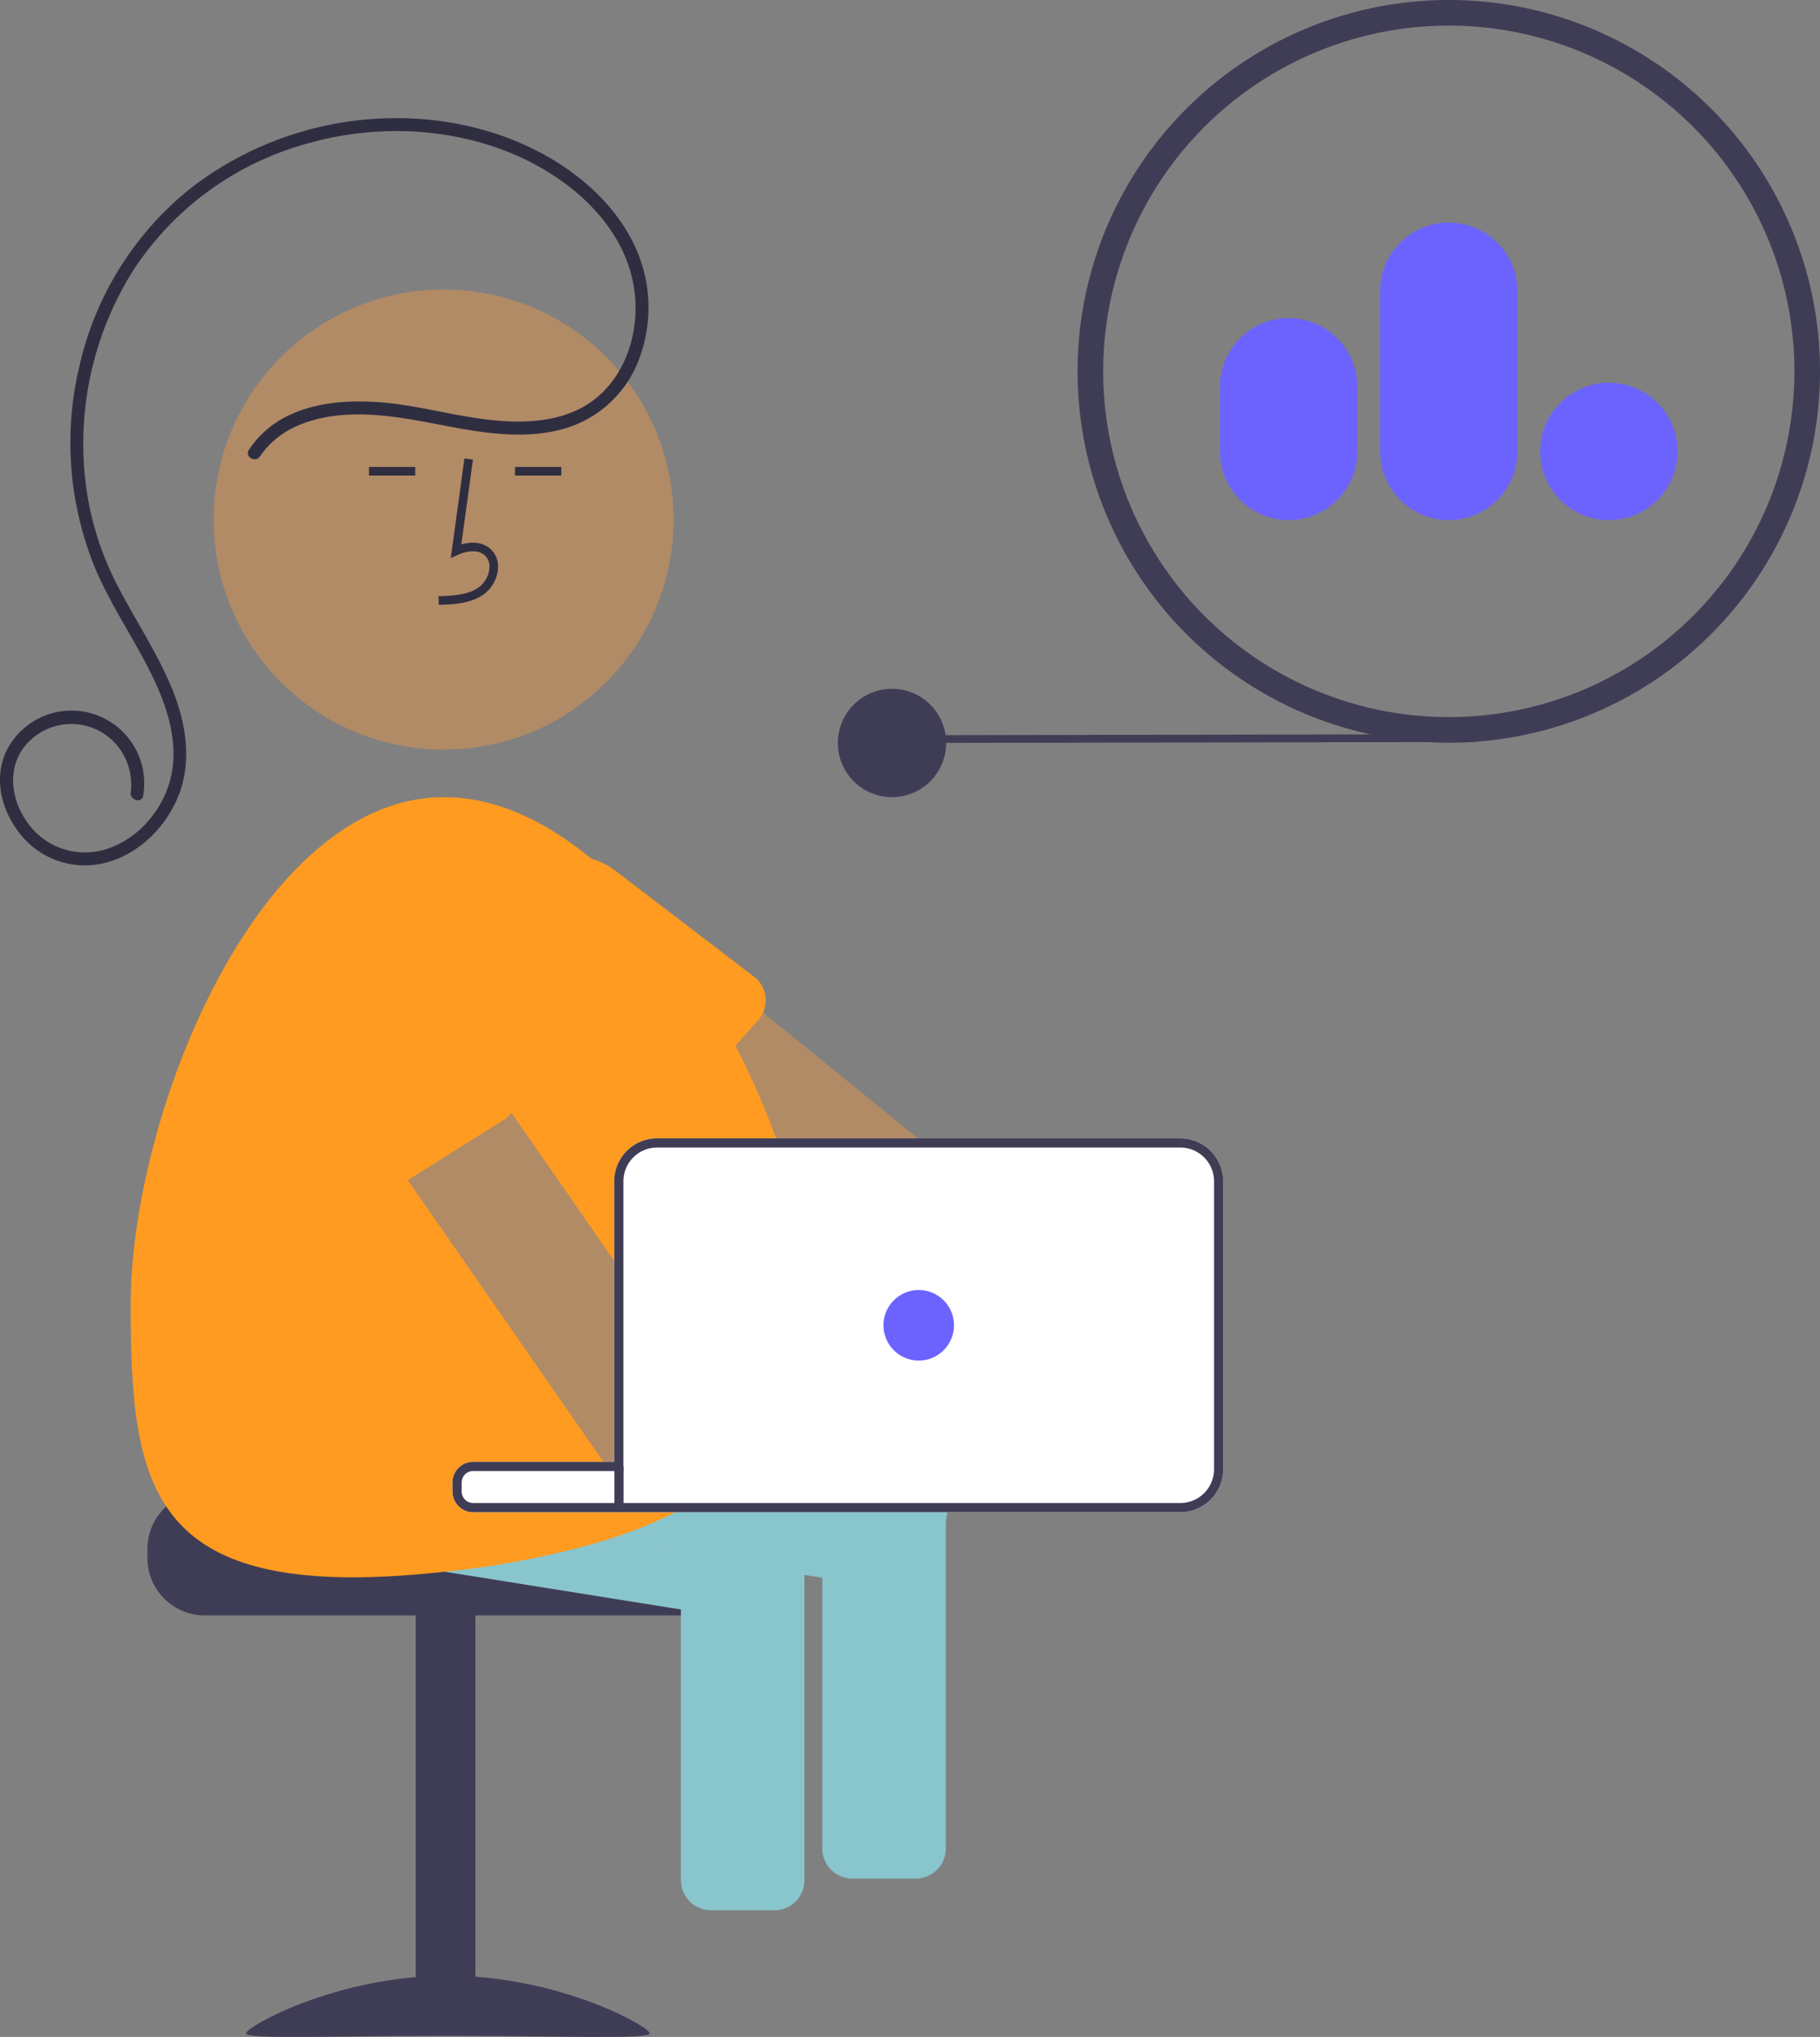 <svg xmlns="http://www.w3.org/2000/svg" width="412.767" height="461.795" viewBox="0 0 412.767 461.795">
  <rect x="0" y="0" width="412.767" height="461.795" fill="#808080" stroke="none"/>
  <g id="undraw_data_input_fxv2" transform="translate(0 -76.782)">
    <path id="Path_508" data-name="Path 508" d="M557.929,428l130.166-.232a.877.877,0,1,0,0-1.755l-130.166.232a.877.877,0,1,0,0,1.755Z" transform="translate(-353.683 -182.776)" fill="#3f3d56"/>
    <ellipse id="Ellipse_506" data-name="Ellipse 506" cx="12.282" cy="12.282" rx="12.282" ry="12.282" transform="translate(190.02 232.939)" fill="#3f3d56"/>
    <path id="Path_509" data-name="Path 509" d="M701.692,349.089A84.189,84.189,0,1,1,785.88,264.9,84.189,84.189,0,0,1,701.692,349.089Zm0-162.571A78.382,78.382,0,1,0,780.074,264.9a78.382,78.382,0,0,0-78.382-78.382Z" transform="translate(-373.113 -103.929)" fill="#3f3d56"/>
    <path id="Path_510" data-name="Path 510" d="M753.314,322.533a15.58,15.58,0,1,1,15.57-15.591,15.58,15.58,0,0,1-15.57,15.591Zm-36.326,0a15.587,15.587,0,0,1-15.57-15.57V270.637a15.57,15.57,0,1,1,31.14,0v36.327a15.588,15.588,0,0,1-15.57,15.57Zm-36.316,0a15.6,15.6,0,0,1-15.58-15.581V292.439a15.581,15.581,0,1,1,31.161,0v14.514a15.6,15.6,0,0,1-15.581,15.581Z" transform="translate(-388.41 -127.829)" fill="#6c63ff"/>
    <path id="Path_511" data-name="Path 511" d="M367.793,608.641v2.081a13.016,13.016,0,0,0,13,13H491.079a13.01,13.01,0,0,0,13-13v-2.081a12.912,12.912,0,0,0-3.018-8.323,13.38,13.38,0,0,0-2.2-2.081h-57.2a2.6,2.6,0,0,1-2.6-2.6H380.8a13.023,13.023,0,0,0-13,13Z" transform="translate(-334.362 -180.712)" fill="#3f3d56"/>
    <rect id="Rectangle_1724" data-name="Rectangle 1724" width="13.525" height="95.716" transform="translate(107.824 538.215) rotate(180)" fill="#3f3d56"/>
    <path id="Path_512" data-name="Path 512" d="M390.167,718.451c0,1.461,20.5.565,45.777.565s45.777.9,45.777-.565-20.5-13.05-45.777-13.05S390.167,716.99,390.167,718.451Z" transform="translate(-334.362 -180.712)" fill="#3f3d56"/>
    <path id="Path_513" data-name="Path 513" d="M389.017,606.446l46.152,7.366,53.622,8.562,18.592,2.965a6.826,6.826,0,0,0,7.8-5.66l.843-5.264.78-4.9.645-4.037a6.748,6.748,0,0,0-1.29-5.16,6.587,6.587,0,0,0-2.528-2.081H441.671a2.6,2.6,0,0,1-2.6-2.6v-2.05a2.6,2.6,0,0,1,2.6-2.6h28.278l-13.036-2.081-40.076-6.4-23.4-3.735a6.84,6.84,0,0,0-7.824,5.67l-2.268,14.191a6.853,6.853,0,0,0,5.67,7.813Z" transform="translate(-334.362 -180.712)" fill="#89c5cc"/>
    <path id="Path_514" data-name="Path 514" d="M488.79,604.47v79.288a6.824,6.824,0,0,0,6.814,6.815h14.389a6.824,6.824,0,0,0,6.815-6.815V604.47a6.726,6.726,0,0,0-1.425-4.151,6.577,6.577,0,0,0-2.643-2.081H492.848a6.612,6.612,0,0,0-2.632,2.081,6.745,6.745,0,0,0-1.426,4.151Z" transform="translate(-334.362 -180.712)" fill="#89c5cc"/>
    <path id="Path_515" data-name="Path 515" d="M445.427,470.269a6.865,6.865,0,0,0,.541,2.05,6.717,6.717,0,0,0,1.946,2.549l.031.021L489,508.192l.6.479,8.5,6.9,2.569,2.081h44.456l-2.559-2.081-35.134-28.507-23.544-19.1L465.569,453.1a6.747,6.747,0,0,0-3.766-1.5.033.033,0,0,0-.021-.01,6.916,6.916,0,0,0-1.228.021,6.557,6.557,0,0,0-1.779.437,5.01,5.01,0,0,0-1.1.562,6.569,6.569,0,0,0-1.7,1.488l-8.927,11-.135.177a6.764,6.764,0,0,0-1.488,4.994Z" transform="translate(-334.362 -180.712)" fill="#b18b66"/>
    <path id="Path_516" data-name="Path 516" d="M447.945,474.889a16.868,16.868,0,0,0,3.319,5.233l27.331,29.36a6.814,6.814,0,0,0,9.644-.427l.76-.864.333-.375,11.809-13.244,5.077-5.7a5.988,5.988,0,0,0,.874-1.165c.125-.208.239-.427.343-.645a6.9,6.9,0,0,0,.572-3.09,6.722,6.722,0,0,0-2.237-4.755L474.079,455A16.973,16.973,0,0,0,461.8,451.6a.033.033,0,0,0-.021-.01,17.841,17.841,0,0,0-2.872.6c-.416.115-.821.26-1.238.416a16.768,16.768,0,0,0-6.918,4.89,16.987,16.987,0,0,0-2.809,17.385Z" transform="translate(-334.362 -180.712)" fill="#ff9b20"/>
    <circle id="Ellipse_507" data-name="Ellipse 507" cx="52.147" cy="52.147" r="52.147" transform="translate(48.459 142.421)" fill="#b18b66"/>
    <path id="Path_517" data-name="Path 517" d="M421.082,599.257l19.341,3.08.437.073,29.4,4.692,18.529,2.965,27.238,4.349.78.125,4.047.645,18.592,2.965a6.826,6.826,0,0,0,7.8-5.66l1.623-10.154.645-4.037c0-.021.01-.042.01-.062H441.671a2.6,2.6,0,0,1-2.6-2.6v-2.049a2.6,2.6,0,0,1,2.6-2.6h34.083V579.615l-2.081-.333-10.279-1.644-37.9-6.045a6.828,6.828,0,0,0-7.814,5.66l-.843,5.254-1.425,8.947A6.833,6.833,0,0,0,421.082,599.257Z" transform="translate(-334.362 -180.712)" fill="#89c5cc"/>
    <path id="Path_518" data-name="Path 518" d="M364,553.189c0,42.51,4.318,67.938,70.9,60.655l.27-.031a197.7,197.7,0,0,0,35.092-6.711,104.219,104.219,0,0,0,17.312-6.783c1.311-.666,2.569-1.363,3.808-2.081h-49.71a2.6,2.6,0,0,1-2.6-2.6v-2.05a2.6,2.6,0,0,1,2.6-2.6h34.083V525.275a7.637,7.637,0,0,1,7.626-7.626h27.727c-.24-.687-.479-1.384-.739-2.081a170.439,170.439,0,0,0-9.228-21,160.151,160.151,0,0,0-17.25-26.613,110.837,110.837,0,0,0-15.439-15.8c-10.435-8.614-21.8-13.941-33.324-13.941C392.617,438.215,364,510.678,364,553.189Z" transform="translate(-334.362 -180.712)" fill="#ff9b20"/>
    <path id="Path_519" data-name="Path 519" d="M433.872,394.606l-.054-1.949c3.625-.1,6.821-.328,9.223-2.083a5.99,5.99,0,0,0,2.32-4.412,3.424,3.424,0,0,0-1.123-2.82c-1.594-1.346-4.16-.911-6.029-.053l-1.612.739,3.092-22.6,1.931.265-2.63,19.221c2.541-.747,4.895-.425,6.507.936a5.331,5.331,0,0,1,1.813,4.377,7.924,7.924,0,0,1-3.118,5.918C441.1,394.4,437.094,394.516,433.872,394.606Z" transform="translate(-334.362 -180.712)" fill="#2f2e41"/>
    <rect id="Rectangle_1725" data-name="Rectangle 1725" width="10.495" height="1.949" transform="translate(116.805 182.643)" fill="#2f2e41"/>
    <rect id="Rectangle_1726" data-name="Rectangle 1726" width="10.495" height="1.949" transform="translate(83.677 182.643)" fill="#2f2e41"/>
    <path id="Path_520" data-name="Path 520" d="M393.35,360.951c4.056-6.1,11.192-8.693,18.229-9.322,7.921-.709,15.574.819,23.307,2.3,8.511,1.633,17.518,3.161,26.094,1.1A25.724,25.724,0,0,0,478.466,340.9a32.905,32.905,0,0,0,1.916-21.941c-2.01-7.781-7-14.628-13.045-19.8-12.342-10.555-29.044-15.3-45.108-14.852a76.262,76.262,0,0,0-44.211,15.545,71.807,71.807,0,0,0-25.474,39.921,74.858,74.858,0,0,0,3.625,47.085c3.515,8.155,8.6,15.506,12.522,23.456,3.653,7.4,6.466,16.007,4.193,24.262-1.994,7.244-7.849,13.68-15.2,15.646a15.961,15.961,0,0,1-17.749-7.246c-3.674-5.794-3.762-13.383,1.755-18.061a13.542,13.542,0,0,1,19.536,1.949,13.939,13.939,0,0,1,2.788,10.22c-.272,1.84,2.544,2.634,2.819.777a16.489,16.489,0,0,0-30.744-10.647c-3.327,6.255-1.532,13.8,2.691,19.147a18.662,18.662,0,0,0,19.028,6.842c7.688-1.775,13.976-7.885,16.934-15.065,3.293-7.993,1.784-16.913-1.426-24.67-3.47-8.385-8.622-15.9-12.7-23.984a68.308,68.308,0,0,1-6.931-23.339,73.847,73.847,0,0,1,10.532-46.776,68.635,68.635,0,0,1,37.8-28.731c15.4-4.834,32.385-4.686,47.463,1.255,14.853,5.852,29.195,18.606,29.023,35.735-.074,7.317-2.79,14.779-8.394,19.659-6.7,5.832-16.024,6.331-24.443,5.421-8.473-.916-16.7-3.391-25.211-4.022-7.4-.549-15.387.022-22,3.7a21.992,21.992,0,0,0-7.64,7.087c-1.044,1.571,1.487,3.037,2.524,1.475Z" transform="translate(-334.362 -180.712)" fill="#2f2e41"/>
    <path id="Path_521" data-name="Path 521" d="M401.648,488.58a5.485,5.485,0,0,0,.28.551,5.915,5.915,0,0,0,.343.541L425.077,522.5l1.769,2.549,18.6,26.759,17.947,25.833,7.262,10.466a6.067,6.067,0,0,0,.656.8,6.8,6.8,0,0,0,4.255,2.081h.187V546.343l-2.081-3-23.336-33.584-25.063-36.07a6.829,6.829,0,0,0-9.489-1.717l-7.689,5.337-4.131,2.871a6.815,6.815,0,0,0-2.32,8.4Z" transform="translate(-334.362 -180.712)" fill="#b18b66"/>
    <path id="Path_522" data-name="Path 522" d="M398.079,487.779l1.03,2.07.011.01.281.551L416.119,523.6a6.839,6.839,0,0,0,9.374,2.289l1.082-.676.27-.166L448.4,511.521a6.812,6.812,0,0,0,2.268-9.405l-23.679-32.106a17.02,17.02,0,0,0-20.787-5.368,16.74,16.74,0,0,0-2.31,1.269,17.024,17.024,0,0,0-5.816,21.869Z" transform="translate(-334.362 -180.712)" fill="#ff9b20"/>
    <path id="Path_523" data-name="Path 523" d="M520.855,598.238v78.331a6.825,6.825,0,0,0,6.815,6.815h14.389a6.825,6.825,0,0,0,6.814-6.815V598.238Z" transform="translate(-334.362 -180.712)" fill="#89c5cc"/>
    <path id="Path_524" data-name="Path 524" d="M436.989,593.587v2.05a4.7,4.7,0,0,0,3.766,4.6c.145.021.291.052.437.062s.312.021.479.021H602.058a9.719,9.719,0,0,0,9.717-9.7V525.275a9.719,9.719,0,0,0-9.717-9.707H483.38a9.718,9.718,0,0,0-9.707,9.707v63.63h-32a4.682,4.682,0,0,0-4.682,4.681Z" transform="translate(-334.362 -180.712)" fill="#fff"/>
    <path id="Path_525" data-name="Path 525" d="M436.989,593.587v2.05a4.7,4.7,0,0,0,3.766,4.6c.145.021.291.052.437.062s.312.021.479.021H602.058a9.719,9.719,0,0,0,9.717-9.7V525.275a9.719,9.719,0,0,0-9.717-9.707H483.38a9.718,9.718,0,0,0-9.707,9.707v63.63h-32a4.682,4.682,0,0,0-4.682,4.681Zm2.081,2.05v-2.05a2.6,2.6,0,0,1,2.6-2.6h34.083V525.275a7.637,7.637,0,0,1,7.626-7.626H602.058a7.639,7.639,0,0,1,7.636,7.626v65.337a7.639,7.639,0,0,1-7.636,7.626H441.671a2.6,2.6,0,0,1-2.6-2.6Z" transform="translate(-334.362 -180.712)" fill="#3f3d56"/>
    <circle id="Ellipse_508" data-name="Ellipse 508" cx="8.001" cy="8.001" r="8.001" transform="translate(200.361 369.232)" fill="#6c63ff"/>
    <rect id="Rectangle_1727" data-name="Rectangle 1727" width="2.081" height="9.364" transform="translate(139.343 409.297)" fill="#3f3d56"/>
  </g>
</svg>
